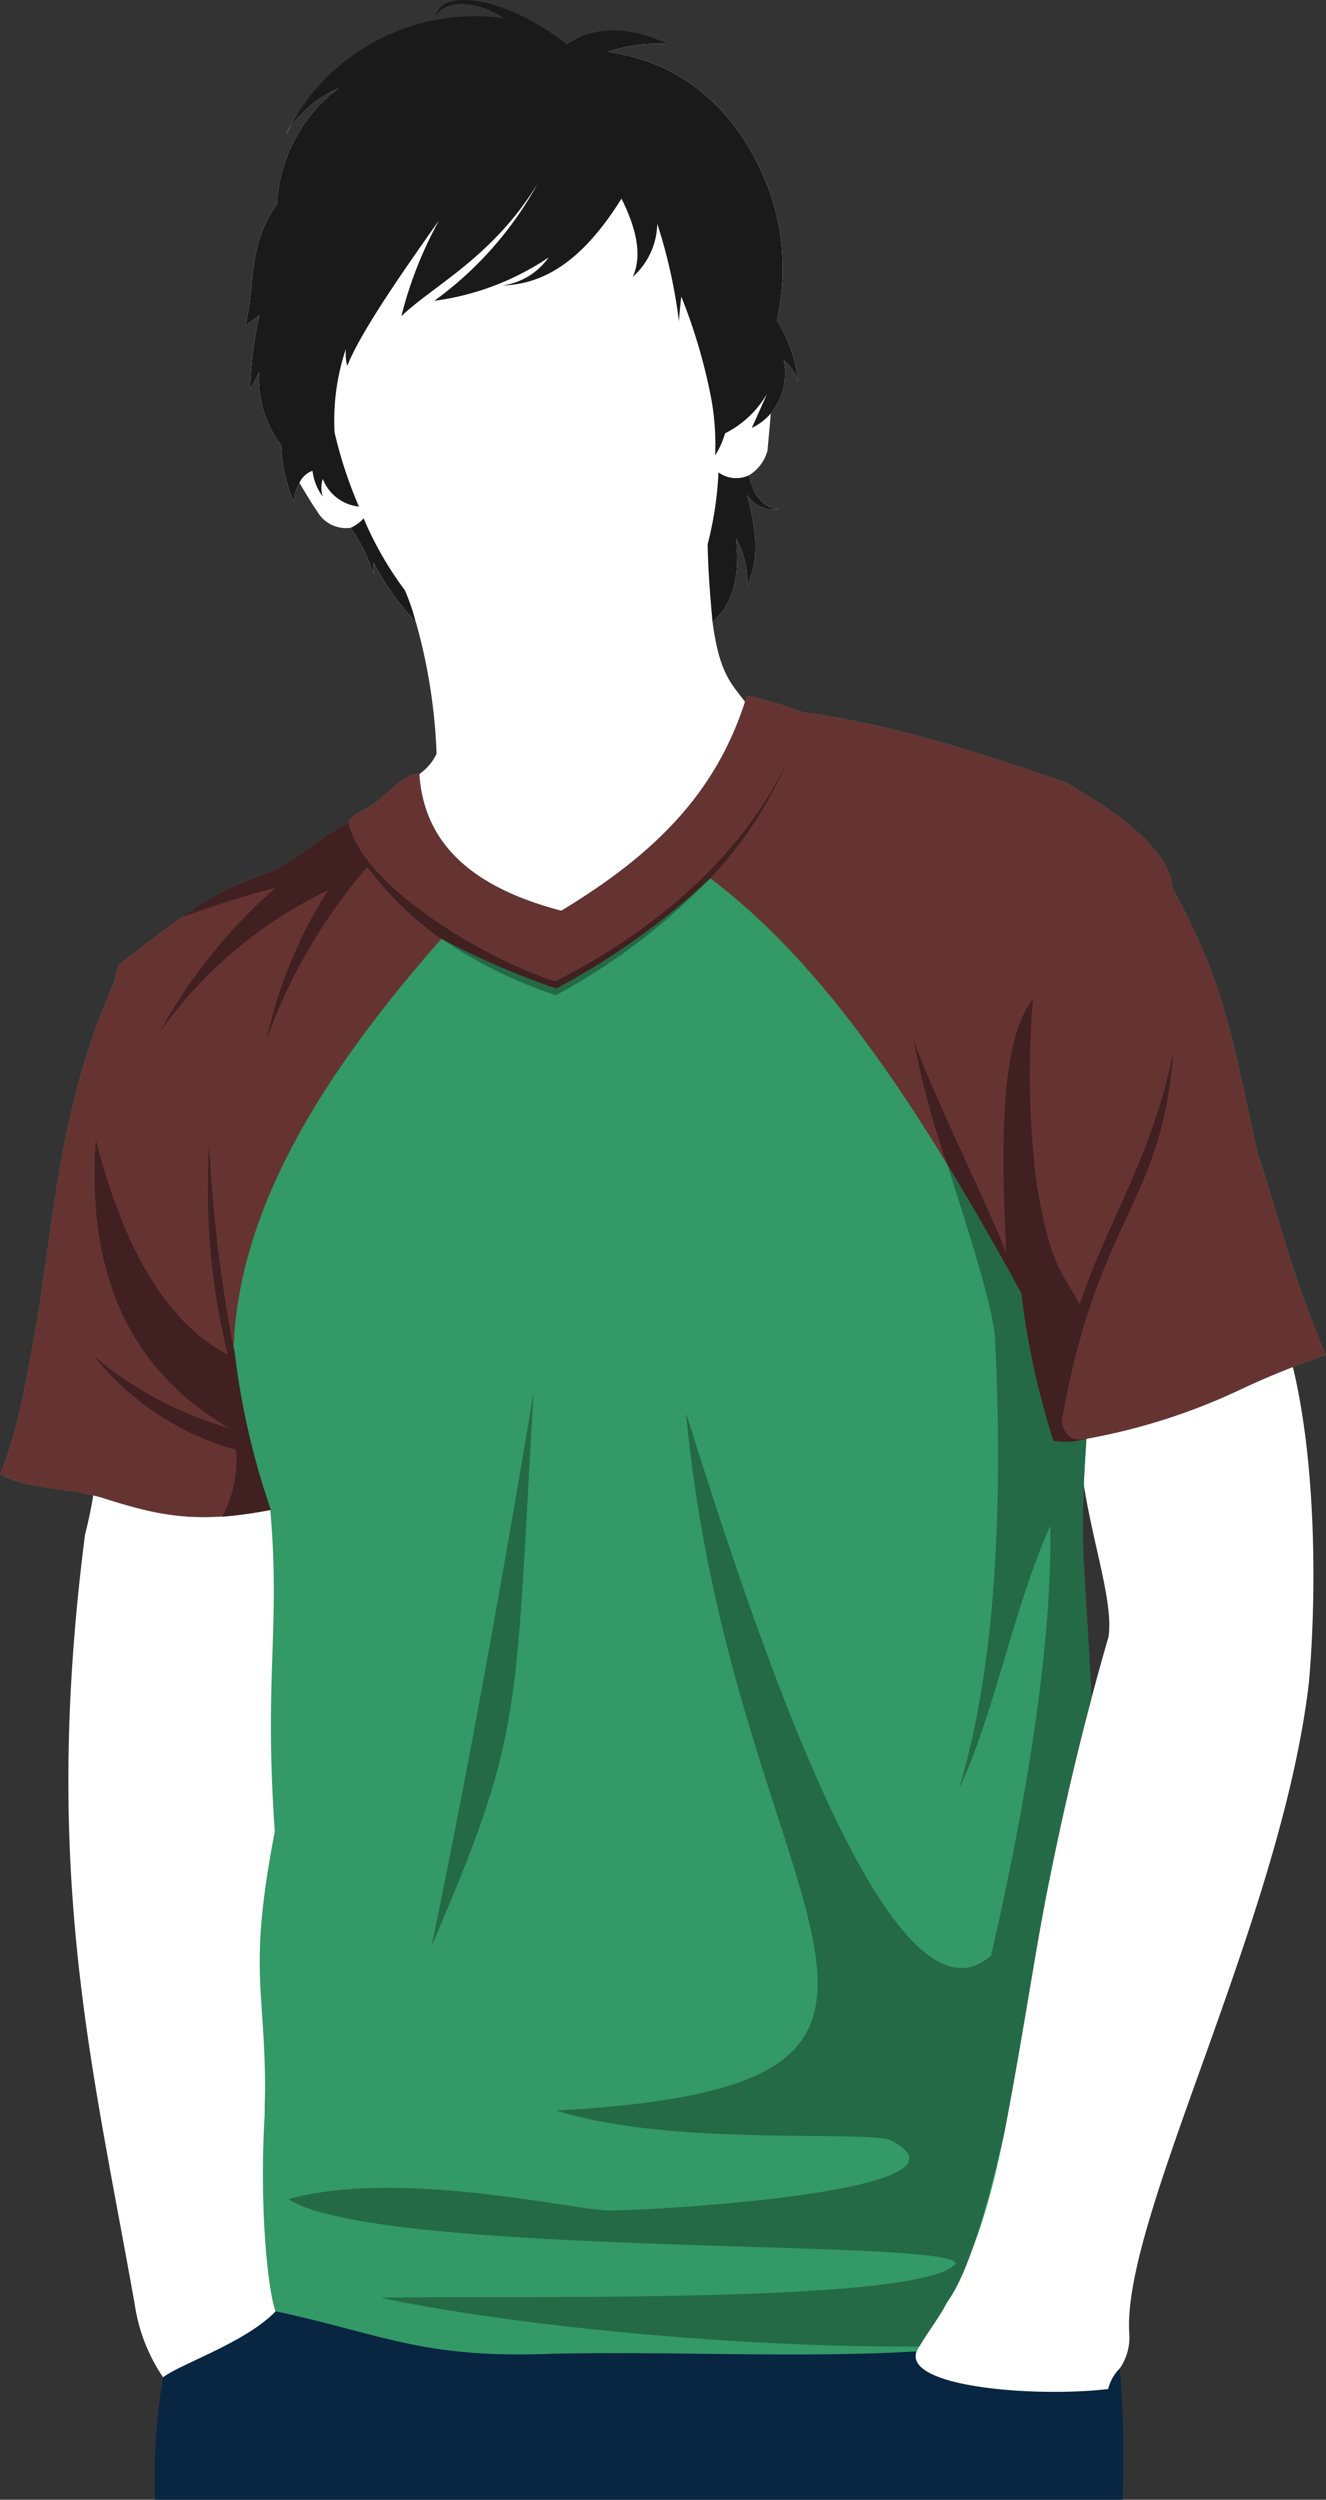 <svg xmlns="http://www.w3.org/2000/svg" viewBox="0 0 102.69 193.53"><rect x="0" y="0" width="102.69" height="193.53" fill="#333333" stroke="none"/><defs><style>.cls-1{fill:#fff;}.cls-1,.cls-2,.cls-3,.cls-4,.cls-5,.cls-6,.cls-7{fill-rule:evenodd;}.cls-2{fill:#082542;}.cls-3{fill:#396;}.cls-4{fill:#633;}.cls-5{fill:#1a1a1a;}.cls-6{fill:#246a47;}.cls-7{fill:#402020;}</style></defs><title>Asset 4</title><g id="Layer_2" data-name="Layer 2"><g id="Layer_1-2" data-name="Layer 1"><path class="cls-1" d="M32.51,59.9a4,4,0,0,0,1.3-1.54A43.09,43.09,0,0,0,32.2,48.14a20,20,0,0,1-3.26-4.58v.91a13.48,13.48,0,0,0-1.78-3.61,2.57,2.57,0,0,1-2.59-1.26c-.39-.56-.81-1.26-1.37-2.2a2.62,2.62,0,0,0-.42,1.5,11.79,11.79,0,0,1-1-4.44,8.4,8.4,0,0,1-1.71-5.64c-.25.46-.46.88-.7,1.33a29.86,29.86,0,0,1,.73-5.77L19,25.22c.8-3.12.14-6.23,2.45-9.38a12,12,0,0,1,4.76-9,8.75,8.75,0,0,0-4.06,3.57C25.06,4,35.59-.4,43.85,3.41c2.45-1.54,4.8-.84,7.91,0a12.2,12.2,0,0,0-4.69.6C54,5,57.61,9.82,59.43,14.37a18,18,0,0,1,.73,10.43,11.37,11.37,0,0,1,1.65,4.69,3.7,3.7,0,0,0-1.12-1.61,4.89,4.89,0,0,1-1,4.13c-.07.94-.18,2-.25,2.87A3.22,3.22,0,0,1,58,36.8c.39,1.72,1.19,2.49,2.28,2.63a2.43,2.43,0,0,1-2.42-1.12c.74,2.87.95,5,0,7A6.84,6.84,0,0,0,57,41.67c.35,3-.31,5.21-1.82,6.47.53,4,1.44,4.76,2.52,6.2.53,2.13,1,4.27,1.58,6.44-2.56,2.62-5.15,5.28-7.7,7.91-2.94,1.64-5.88,3.32-8.79,5-4.34-2.91-8.64-5.78-12.95-8.68.88-1.72,1.79-3.4,2.66-5.08Z"/><path class="cls-2" d="M86.1,179.25c.8,3.47,1,8.93.84,14.28H12a48.33,48.33,0,0,1,.63-9.48c1.89-2.24,2.45-2.8,3-4.62,11.44-2.77,23.41-5.25,34.86-8l35.63,7.8Z"/><path class="cls-1" d="M7.52,113.59a37.36,37.36,0,0,1-.94,5.25c-3.33,26,.49,40.64,3.85,59.54a13.55,13.55,0,0,0,2.2,5.67c1.37-1.05,6.41-2.7,8.72-5.11-2.38-6.76.77-49,1.54-62.41-1.82-3.39-7.21-5.6-10.22-7.42-1.72,1.51-3.43,3-5.15,4.48Z"/><path class="cls-1" d="M83.54,111.46c.35,6.23,2.77,12,2.31,15.26-7,24-7.73,44.27-12.56,51.59-.67,1.29-2,2.73-2.31,3.74-1,2.77,9.2,3.57,14.84,2.91a3.41,3.41,0,0,1,.91-1.61,4.25,4.25,0,0,0,.73-2.63c-.66-8.85,11.73-31.95,13.9-50.4.56-6.16.66-16.62-1.23-24.46-2.94-.42-5-1.16-7.91-1.58-2.69,2.38-6,4.83-8.68,7.18Z"/><path class="cls-3" d="M84.14,111.39a47.54,47.54,0,0,0,12-3.85,60.92,60.92,0,0,1,6.55-2.63c-2.7-6.3-3.54-10.39-5.29-15.61-2-9.1-2.55-13.09-6.58-20.54-.28-3.36-5.28-6.44-8.29-8.19C75.35,58.08,68.74,56,62.19,55.14a32.17,32.17,0,0,0-4.34-1.29C55.61,61.2,50.92,66,43.47,70.51c-7.67-2-10.68-5.78-11-10.61-1.29,0-2.34,1.54-3.5,2.31-.66.53-1.64.7-2,1.51-1.93.91-4,2.87-6,3.81-4.27,1.23-7.84,4.1-11.79,7.18-.11.42-.25.87-.35,1.33-3.75,8.61-4.34,15.15-5.81,25.27C1.82,108.38,1.15,111.39,0,114.12c2.2,1.26,4.62.91,7.87,1.82,4.45,1.43,7.42,2.06,13.06.94.8,9.14-.49,12.88.35,24.92-2.21,11.48-.56,12.18-.77,21.74-.46,7.38.24,13.82.84,15.4,8.57,1.85,11.34,3.67,21.38,3.29,9.52-.21,18.8.35,28.25-.18.7-1.29,1.54-2.52,2.31-3.74,5.81-9.91,4.83-22.86,11.23-46.83-.45-10.22-1-11-.38-20.09Z"/><path class="cls-4" d="M84.14,111.39a47.54,47.54,0,0,0,12-3.85,60.92,60.92,0,0,1,6.55-2.63c-2.7-6.3-3.54-10.39-5.29-15.61-2-9.1-2.55-13.09-6.58-20.54-.28-3.36-5.28-6.44-8.29-8.19C75.35,58.08,68.74,56,62.19,55.14a32.17,32.17,0,0,0-4.34-1.29C55.61,61.2,50.92,66,43.47,70.51c-7.67-2-10.68-5.78-11-10.61-1.29,0-2.34,1.54-3.5,2.31-.66.53-1.64.7-2,1.51-1.93.91-4,2.87-6,3.81-4.27,1.23-7.84,4.1-11.79,7.18-.11.42-.25.87-.35,1.33-3.75,8.61-4.34,15.15-5.81,25.27C1.82,108.38,1.15,111.39,0,114.12c2.2,1.26,4.62.91,7.87,1.82,4.45,1.43,7.42,2.06,13.06.94a58.29,58.29,0,0,1-2.84-12.49c.35-10.15,6.09-20.37,16.1-31.71a60.58,60.58,0,0,0,8.89,3.85A55.55,55.55,0,0,0,55,68C64,74.74,71.47,86.19,79.1,100.15a61,61,0,0,0,2.48,11.41,5.64,5.64,0,0,0,2.56-.17Z"/><path class="cls-5" d="M32.2,48.14a20,20,0,0,1-3.26-4.58v.91a13.48,13.48,0,0,0-1.78-3.61,2.94,2.94,0,0,0,1-.73,26.48,26.48,0,0,0,3.19,5.56,15.65,15.65,0,0,1,.84,2.45Zm-9-10.74a2.62,2.62,0,0,0-.42,1.5,11.79,11.79,0,0,1-1-4.44,8.4,8.4,0,0,1-1.71-5.64c-.25.46-.46.88-.7,1.33a29.86,29.86,0,0,1,.73-5.77L19,25.22c.8-3.12.14-6.23,2.45-9.38a12,12,0,0,1,4.76-9,8.75,8.75,0,0,0-4.06,3.57,16.28,16.28,0,0,1,16.9-9C36.54-.19,34.19.09,33.74,1.35,34-1,39.23-.26,43.85,3.41c2.45-1.54,5.11-1.26,7.91,0a12.2,12.2,0,0,0-4.69.6C54,5,57.61,9.82,59.43,14.37a18,18,0,0,1,.73,10.43,11.37,11.37,0,0,1,1.65,4.69,3.7,3.7,0,0,0-1.12-1.61,4.89,4.89,0,0,1-1,4.13,4.43,4.43,0,0,1-1.47,1.12c.42-.91.8-1.79,1.19-2.66a7.81,7.81,0,0,1-3.26,3.08,6.54,6.54,0,0,1-.77,1.71,19.72,19.72,0,0,0-.28-4.3,43,43,0,0,0-2.34-8c-.07.63-.14,1.29-.18,1.92a40.78,40.78,0,0,0-1.68-7.56A5.66,5.66,0,0,1,49,21.44c.74-1.61.32-3.68-.87-6.06C45.74,19.2,42.87,22,38.92,22.1a5.25,5.25,0,0,0,3.57-2.17,20.66,20.66,0,0,1-8.86,3.36,27.52,27.52,0,0,0,8-9.06C38.15,19.9,33.7,22,31.08,24.48A31.18,31.18,0,0,1,34,17.06c-3.15,4.45-6.09,8.72-7.11,11.27a3.8,3.8,0,0,1-.1-1.33,17.47,17.47,0,0,0-.88,6.48,33.24,33.24,0,0,0,1.89,5.74A3.37,3.37,0,0,1,25,37.08,2.21,2.21,0,0,0,25,38.45a4.11,4.11,0,0,1-.8-2,1.76,1.76,0,0,0-1,.91ZM58,36.8c.39,1.72,1.19,2.49,2.28,2.63a2.43,2.43,0,0,1-2.42-1.12c.74,2.87.95,5,0,7A6.84,6.84,0,0,0,57,41.67c.35,3-.31,5.21-1.82,6.47-.28-3-.35-4.58-.38-6a26.86,26.86,0,0,0,.84-5.57A2.33,2.33,0,0,0,58,36.8Z"/><path class="cls-6" d="M84.14,111.39c-.63,9.13-.07,9.87.38,20.12-3.88,14.49-4.13,20-6.75,33.64-1,4.16-2.52,10.6-4.48,13.16-.28.7-1.33,2.1-2.1,3.36-15.09.07-32.2-1.75-41.69-3.78,10.19-.18,42,.52,44.49-2.63.45-2-44.59-.45-51.66-5,8.64-2.41,22.36.91,24.92.88,4.72-.07,29.36-1.58,21.7-5.46-2.56-.77-16.91.52-25.87-2.28,36-2,13.76-14.63,10.05-54,5.07,16.2,15.78,49,23.62,42,.74-3.29,4.8-20.4,4.59-33.28-2.8,6.19-4.31,14.52-7.07,20.37,2.69-8.93,3.46-20.76,2.8-34.76-.14-2.45-2-8.22-3.71-13.58,1.92,3.15,3.85,6.51,5.74,10a61,61,0,0,0,2.48,11.41,5.64,5.64,0,0,0,2.56-.17Zm-42.81-3.64c-3.11,18.69-5.81,32.86-7.91,42.91,7.18-16.63,6.41-17.78,7.91-42.91ZM34.19,72.68a35.29,35.29,0,0,0,8.86,4.37A48.76,48.76,0,0,0,55,68a55.55,55.55,0,0,1-11.87,8.51,60.58,60.58,0,0,1-8.89-3.85Z"/><path class="cls-7" d="M18.09,104.39A112.29,112.29,0,0,1,16.2,88.64a54.36,54.36,0,0,0,1.44,16.24c-5-2.63-8.16-8.65-10.22-16.63-.77,11.1,3.15,18.13,10.36,22.33A28.53,28.53,0,0,1,7.28,105a21.54,21.54,0,0,0,11,7.25,9.26,9.26,0,0,1-1.08,5.18,36.26,36.26,0,0,0,3.78-.53,58.29,58.29,0,0,1-2.84-12.49Zm16.1-31.71a60.58,60.58,0,0,0,8.89,3.85A55.55,55.55,0,0,0,55,68a31.64,31.64,0,0,0,6-9.1c-3.64,7.63-10.5,13.27-18,17.08-4.66-1.4-14.95-7.14-16-12.28-1.93.91-4,2.87-6,3.81A23.57,23.57,0,0,0,14.1,71c2.35-.84,4.76-1.64,7.25-2.27a41.06,41.06,0,0,0-9,11.2,33.83,33.83,0,0,1,13.05-11,35.85,35.85,0,0,0-4.76,11.55,42.57,42.57,0,0,1,7.81-13.37,25.18,25.18,0,0,0,5.7,5.57ZM73.36,90.14c1.92,3.15,3.85,6.51,5.74,10a61,61,0,0,0,2.48,11.41,5.64,5.64,0,0,0,2.56-.17c-.56.1-1.54.31-1.93-1.3C85,94.17,90,93.29,90.86,81.43c-1.58,8-4.94,12.77-7.25,19.56-1.26-2.41-2.27-2.87-3.32-9.27A68,68,0,0,1,80,77.33c-2.52,3.22-2.49,11.1-2.07,19.74-.66-2.13-6.61-14.28-7.21-16.76a67.33,67.33,0,0,0,2.63,9.83Z"/></g></g></svg>